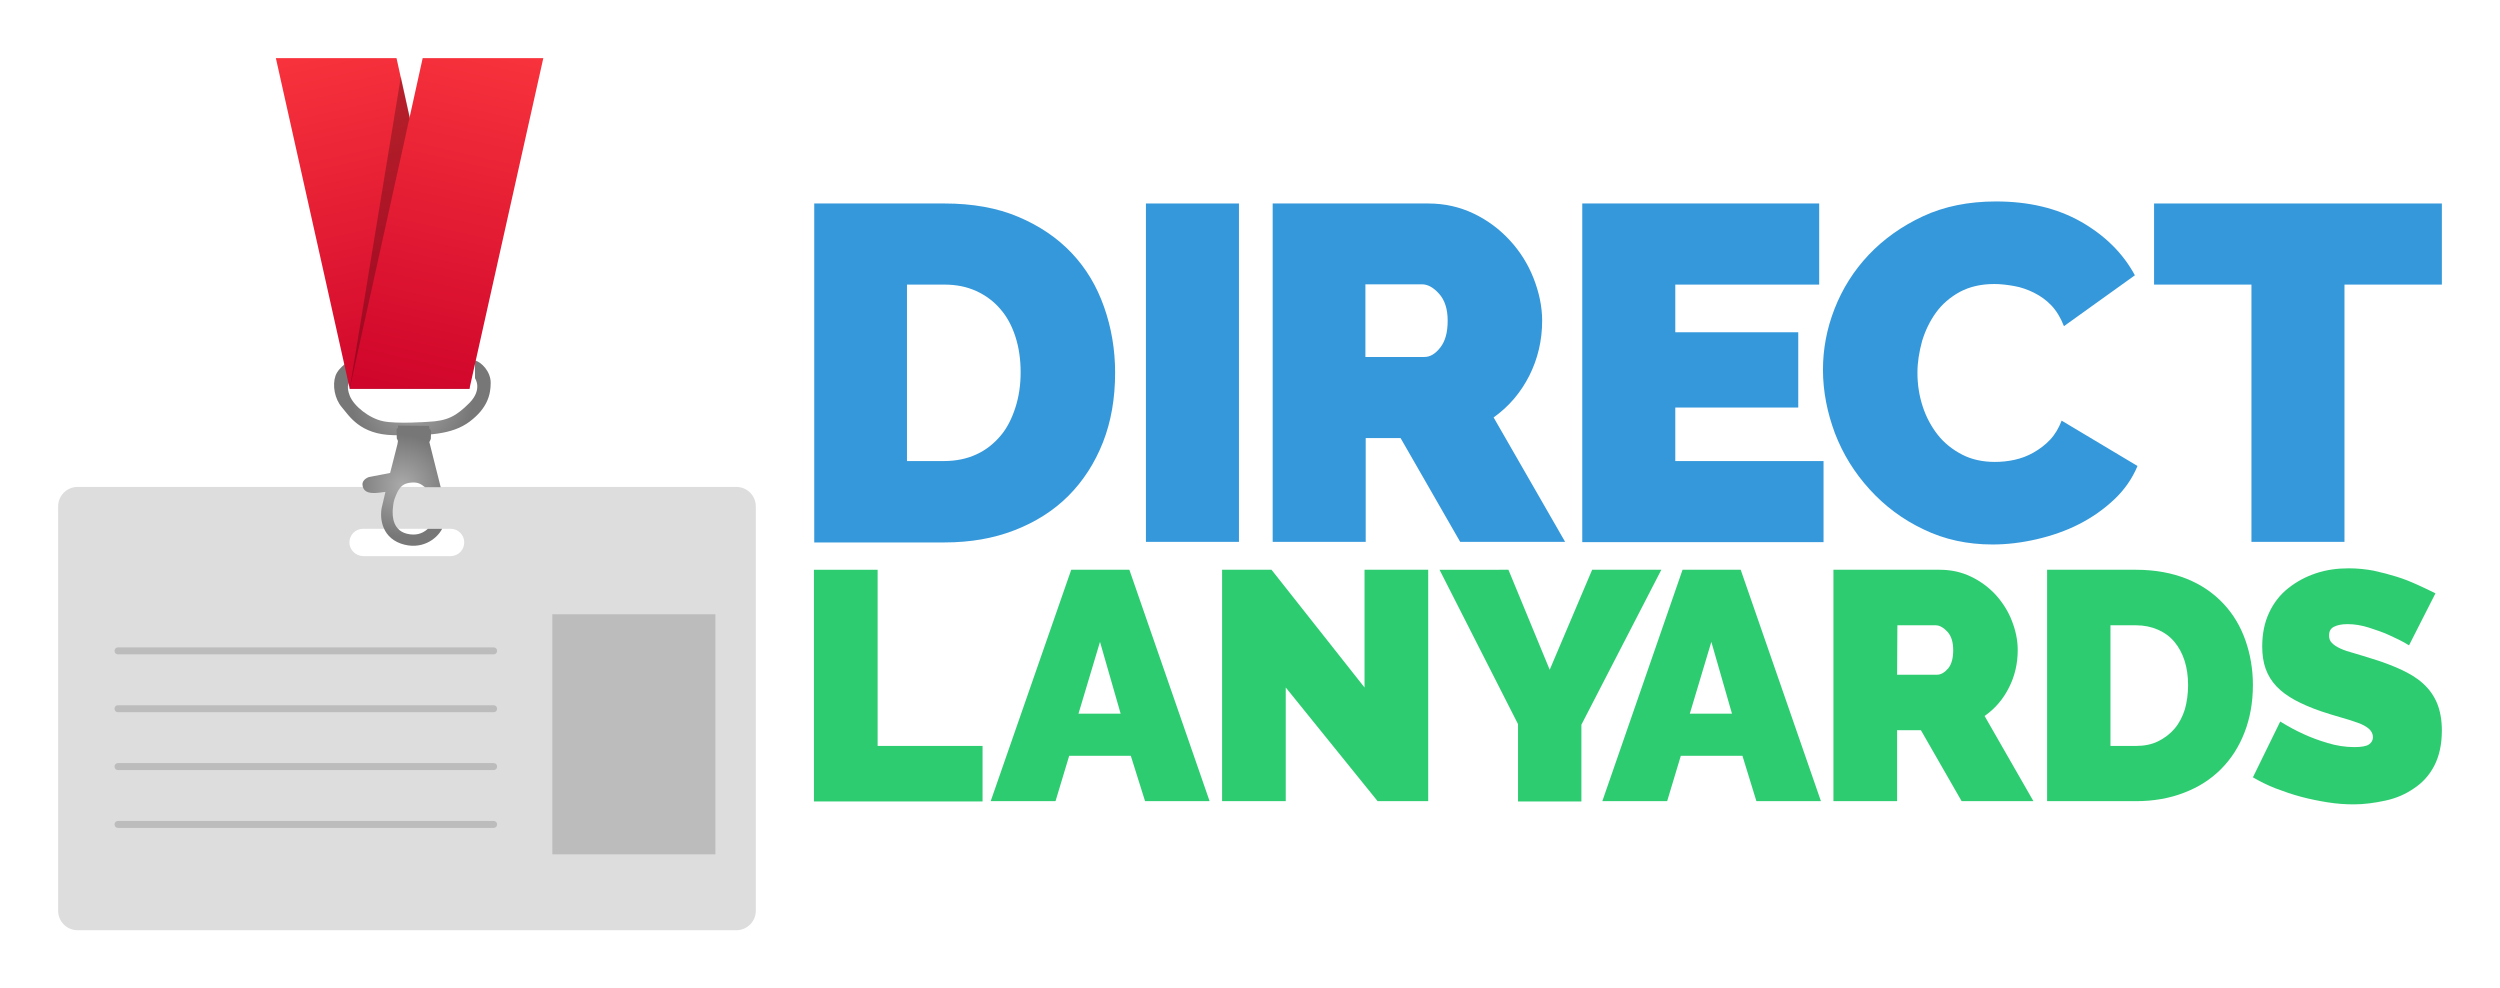 <?xml version="1.0" encoding="utf-8"?>
<!-- Generator: Adobe Illustrator 26.3.1, SVG Export Plug-In . SVG Version: 6.00 Build 0)  -->
<svg version="1.1" id="Layer_1" xmlns="http://www.w3.org/2000/svg" xmlns:xlink="http://www.w3.org/1999/xlink" x="0px" y="0px"
	 viewBox="0 0 860 340" style="enable-background:new 0 0 860 340;" xml:space="preserve">
<style type="text/css">
	.st0{fill-rule:evenodd;clip-rule:evenodd;fill:url(#SVGID_1_);}
	.st1{fill-rule:evenodd;clip-rule:evenodd;fill:#DDDDDD;}
	.st2{fill-rule:evenodd;clip-rule:evenodd;fill:url(#SVGID_00000091697991935532090050000011575970330805876400_);}
	.st3{fill:url(#SVGID_00000009590152248120342530000015722438148995841443_);}
	.st4{opacity:0.25;enable-background:new    ;}
	.st5{fill:url(#SVGID_00000087387424738952910090000016144675310533227939_);}
	.st6{fill:#BCBCBC;}
	.st7{fill-rule:evenodd;clip-rule:evenodd;fill:#BCBCBC;}
	.st8{fill:#3498DB;}
	.st9{fill:#2ECC71;}
</style>
<radialGradient id="SVGID_1_" cx="141.877" cy="205.356" r="21.123" gradientTransform="matrix(1 0 0 -1 0 342)" gradientUnits="userSpaceOnUse">
	<stop  offset="0" style="stop-color:#AAAAAA"/>
	<stop  offset="0.995" style="stop-color:#777777"/>
</radialGradient>
<path class="st0" d="M163.4,130.1c0,0,2.7,3.8-1.9,8.5c-4.6,4.6-7.6,6.2-14.2,6.5c0,0-10.8,0.8-15.5-0.2c-4.8-1-10.1-5.2-11.5-8.8
	c-1.4-3.6-0.1-4.8,0.5-5.6l0-6.7c0,0-4.3,2.3-5.4,5.5c-1.1,3.2-0.3,7.9,2.2,10.8c2.5,2.9,6.2,9.4,17.8,9.6
	c11.6,0.2,20.1-0.1,26.2-4.7c6.1-4.6,7.2-9.3,7.2-13.3c0-4-3.3-7.2-5.4-7.7L163.4,130.1z"/>
<path class="st1" d="M20,174.2v139.1c0,3.7,3,6.7,6.7,6.7h226.6c3.7,0,6.7-3,6.7-6.7V174.2c0-3.7-3-6.7-6.7-6.7H26.7
	C23,167.5,20,170.5,20,174.2L20,174.2z M120.2,186.6c0-2.6,2.1-4.7,4.7-4.7h30.1c2.6,0,4.7,2.1,4.7,4.7c0,2.6-2.1,4.7-4.7,4.7H125
	C122.4,191.3,120.2,189.2,120.2,186.6z"/>
<radialGradient id="SVGID_00000077284670104065605340000001973208255950093245_" cx="138.307" cy="174.91" r="17.544" gradientTransform="matrix(1 0 0 -1 0 342)" gradientUnits="userSpaceOnUse">
	<stop  offset="0" style="stop-color:#AAAAAA"/>
	<stop  offset="0.995" style="stop-color:#777777"/>
</radialGradient>
<path style="fill-rule:evenodd;clip-rule:evenodd;fill:url(#SVGID_00000077284670104065605340000001973208255950093245_);" d="
	M126.9,164.1l7.3-1.4l2.5-9.8l0.2-1.2l-0.4-0.9l-0.1-3.2l0.5-0.4l0-0.8l10.7,0.1l0.1,0.9l0.6,0.7l-0.1,2.9l-0.5,1.1l3.8,15.1
	l0.1,0.4h-5.4c-1.2-0.9-2.2-1.8-4.6-1.6c-2.7,0.2-4.1,1.2-5.4,4.4c-0.8,1.9-0.9,2.7-1.1,5c-0.1,1.9-0.2,7.6,5.9,8.4
	c1.6,0.2,3.9,0.2,6.2-1.9h4.9c-1.9,3.7-7.3,7.5-14.2,5.1c-7.3-2.6-7.1-10-6.6-12.3l1.2-5.1l0.1-0.4c-0.5,0.1-1.3,0.2-2.3,0.3
	c-4.2,0.5-5.4-0.8-5.6-2.7C124.5,164.9,126.9,164.1,126.9,164.1L126.9,164.1z"/>
<linearGradient id="SVGID_00000036953883942295578210000011608878734993695632_" gradientUnits="userSpaceOnUse" x1="1057.815" y1="326.588" x2="1030.938" y2="208.493" gradientTransform="matrix(-1 0 0 -1 1172.223 342)">
	<stop  offset="0" style="stop-color:#F8333C"/>
	<stop  offset="1" style="stop-color:#D0052B"/>
</linearGradient>
<path style="fill:url(#SVGID_00000036953883942295578210000011608878734993695632_);" d="M120.3,133.7h41.2L136.4,20H94.9
	L120.3,133.7z"/>
<path class="st4" d="M120.3,133.7h41.2L137.9,26.4L120.3,133.7z"/>
<linearGradient id="SVGID_00000101812453129835169180000001368234209391449503_" gradientUnits="userSpaceOnUse" x1="167.429" y1="326.44" x2="140.412" y2="207.728" gradientTransform="matrix(1 0 0 -1 0 342)">
	<stop  offset="0" style="stop-color:#F8333C"/>
	<stop  offset="1" style="stop-color:#D0052B"/>
</linearGradient>
<path style="fill:url(#SVGID_00000101812453129835169180000001368234209391449503_);" d="M161.5,133.7h-41.2L145.4,20h41.5
	L161.5,133.7z"/>
<path class="st6" d="M40.6,225.1h129.2c0.7,0,1.2-0.5,1.2-1.2s-0.5-1.2-1.2-1.2H40.6c-0.7,0-1.2,0.5-1.2,1.2S39.9,225.1,40.6,225.1z
	"/>
<path class="st6" d="M40.6,245h129.2c0.7,0,1.2-0.5,1.2-1.2s-0.5-1.2-1.2-1.2H40.6c-0.7,0-1.2,0.5-1.2,1.2S39.9,245,40.6,245z"/>
<path class="st6" d="M40.6,264.9h129.2c0.7,0,1.2-0.5,1.2-1.2s-0.5-1.2-1.2-1.2H40.6c-0.7,0-1.2,0.5-1.2,1.2S39.9,264.9,40.6,264.9z
	"/>
<path class="st6" d="M40.6,284.8h129.2c0.7,0,1.2-0.5,1.2-1.2s-0.5-1.2-1.2-1.2H40.6c-0.7,0-1.2,0.5-1.2,1.2S39.9,284.8,40.6,284.8z
	"/>
<path class="st7" d="M190,211.3h56.1v82.6H190V211.3z"/>
<path class="st8" d="M280.1,186.4V70h44.8c9.6,0,18.1,1.5,25.4,4.6s13.4,7.2,18.4,12.5s8.6,11.4,11.1,18.5
	c2.5,7.1,3.8,14.6,3.8,22.6c0,8.9-1.4,16.9-4.2,24s-6.8,13.3-11.9,18.4s-11.3,9-18.5,11.8c-7.2,2.8-15.2,4.2-24.1,4.2H280.1z
	 M351.1,128.1c0-4.5-0.6-8.6-1.8-12.3c-1.2-3.7-2.9-6.9-5.2-9.5c-2.2-2.6-5-4.7-8.3-6.2s-6.9-2.2-11-2.2h-12.8v60.7h12.8
	c4.1,0,7.9-0.8,11.1-2.3c3.3-1.5,6-3.7,8.3-6.4s3.9-6,5.1-9.7C350.5,136.5,351.1,132.4,351.1,128.1z"/>
<path class="st8" d="M394.2,186.4V70h32v116.4H394.2z"/>
<path class="st8" d="M437.8,186.4V70h53.5c5.7,0,10.9,1.2,15.7,3.5c4.8,2.3,8.9,5.4,12.4,9.2s6.2,8.1,8.1,12.9s3,9.8,3,14.7
	c0,6.8-1.5,13.1-4.4,18.9c-3,5.9-7,10.6-12.3,14.4l24.6,42.8h-36.1l-20.5-35.7h-12v35.7L437.8,186.4L437.8,186.4z M469.8,122.8H490
	c2,0,3.8-1.1,5.5-3.3s2.5-5.2,2.5-9.2c0-4-1-7.1-3-9.3s-3.9-3.2-5.9-3.2h-19.4V122.8z"/>
<path class="st8" d="M627.3,158.6v27.9h-83V70h81.5v27.9h-49.5v16.4h42.3v25.9h-42.3v18.4L627.3,158.6L627.3,158.6z"/>
<path class="st8" d="M627.1,127.2c0-7.1,1.3-14.1,4-21s6.6-13.1,11.7-18.5s11.4-9.9,18.7-13.3s15.7-5.1,25.1-5.1
	c11.3,0,21,2.3,29.3,7c8.2,4.7,14.4,10.8,18.5,18.4L710,112.2c-1.1-2.8-2.5-5.2-4.3-7.1s-3.8-3.3-6-4.4c-2.2-1.1-4.5-1.9-6.8-2.3
	s-4.6-0.7-6.8-0.7c-4.6,0-8.5,0.9-11.9,2.7c-3.3,1.8-6.1,4.2-8.2,7.1c-2.1,2.9-3.7,6.2-4.8,9.8c-1,3.7-1.6,7.3-1.6,10.9
	c0,4.1,0.6,7.9,1.8,11.6c1.2,3.7,3,7,5.2,9.8s5.1,5.1,8.4,6.8c3.3,1.7,7.1,2.5,11.2,2.5c2.2,0,4.4-0.2,6.7-0.7
	c2.3-0.5,4.5-1.3,6.6-2.5s4-2.6,5.7-4.4c1.7-1.8,3-4,4-6.6l26.1,15.6c-1.8,4.3-4.4,8.1-8,11.5s-7.6,6.2-12.1,8.5
	c-4.5,2.3-9.4,4-14.6,5.2c-5.2,1.2-10.2,1.8-15.2,1.8c-8.6,0-16.5-1.7-23.7-5.2c-7.2-3.4-13.3-8-18.5-13.7s-9.2-12.1-12-19.4
	C628.6,142,627.1,134.7,627.1,127.2L627.1,127.2z"/>
<path class="st8" d="M840,97.9h-33.5v88.5h-32V97.9H741V70h99V97.9z"/>
<g>
	<path class="st9" d="M280,275.6V196h21.9v60.6H338v19.1H280z"/>
	<path class="st9" d="M368.5,196h20l27.6,79.6h-22.2L389,260h-21.2l-4.7,15.6h-22.3L368.5,196z M385.5,245.5l-7.1-24.7l-7.4,24.7
		H385.5z"/>
	<path class="st9" d="M442.3,236.5v39.1h-21.9V196h17l32,40.5V196h21.9v79.6h-17.4L442.3,236.5z"/>
	<path class="st9" d="M518.9,196l14.2,34.4l14.6-34.4h23.8L544,249.3v26.4h-21.8v-26.6l-27-53.1H518.9z"/>
	<path class="st9" d="M578.8,196h20l27.6,79.6h-22.2l-4.8-15.6h-21.2l-4.7,15.6h-22.3L578.8,196z M595.8,245.5l-7.1-24.7l-7.4,24.7
		H595.8z"/>
	<path class="st9" d="M630.7,275.6V196h36.6c3.9,0,7.5,0.8,10.8,2.4s6.1,3.7,8.5,6.3c2.3,2.6,4.2,5.5,5.5,8.9c1.3,3.3,2,6.7,2,10
		c0,4.6-1,9-3,12.9c-2,4-4.8,7.3-8.4,9.8l16.8,29.3h-24.7l-14-24.4h-8.2v24.4L630.7,275.6L630.7,275.6z M652.6,232.1h13.8
		c1.3,0,2.6-0.8,3.8-2.2c1.2-1.5,1.7-3.6,1.7-6.3c0-2.8-0.7-4.9-2-6.3s-2.7-2.2-4-2.2h-13.2L652.6,232.1L652.6,232.1z"/>
	<path class="st9" d="M704.2,275.6V196h30.6c6.6,0,12.4,1.1,17.4,3.1s9.2,4.9,12.6,8.5c3.4,3.6,5.9,7.8,7.6,12.6s2.6,10,2.6,15.4
		c0,6.1-1,11.5-2.9,16.4c-1.9,4.9-4.6,9.1-8.1,12.6c-3.5,3.5-7.7,6.2-12.7,8.1c-4.9,1.9-10.4,2.9-16.5,2.9L704.2,275.6z
		 M752.7,235.7c0-3.1-0.4-5.9-1.2-8.4s-2-4.7-3.5-6.5c-1.5-1.8-3.4-3.2-5.7-4.2s-4.8-1.5-7.5-1.5h-8.8v41.5h8.8
		c2.8,0,5.4-0.5,7.6-1.6c2.2-1.1,4.1-2.5,5.7-4.4s2.7-4.1,3.5-6.6C752.3,241.5,752.7,238.7,752.7,235.7L752.7,235.7z"/>
	<path class="st9" d="M828.7,222c-2.2-1.4-4.6-2.5-7-3.6c-2-0.9-4.3-1.7-6.8-2.5s-5-1.2-7.3-1.2c-2,0-3.5,0.3-4.7,0.9
		c-1.2,0.6-1.7,1.6-1.7,3c0,1.1,0.3,1.9,1,2.6s1.6,1.3,2.9,1.9c1.3,0.6,2.8,1.1,4.7,1.6c1.8,0.5,3.9,1.2,6.2,1.9
		c3.7,1.1,7,2.4,9.9,3.7c3,1.4,5.5,2.9,7.6,4.8s3.7,4.1,4.8,6.7c1.1,2.6,1.7,5.8,1.7,9.5c0,4.8-0.9,8.8-2.6,12.1s-4.1,5.9-7,7.8
		c-2.9,2-6.1,3.4-9.8,4.2s-7.3,1.3-10.9,1.3c-2.9,0-5.9-0.2-9-0.7c-3.1-0.5-6.1-1.1-9.1-1.9c-3-0.8-5.9-1.8-8.8-2.9
		c-2.8-1.1-5.4-2.4-7.8-3.8l9.4-19.2c2.6,1.6,5.3,3.1,8.2,4.4c2.4,1.1,5.1,2.1,8.1,3s6.1,1.4,9.2,1.4c2.4,0,4.1-0.3,5-0.9
		s1.4-1.5,1.4-2.5c0-1.1-0.5-2.1-1.4-2.9c-0.9-0.8-2.2-1.5-3.9-2.1c-1.7-0.6-3.5-1.2-5.7-1.8c-2.1-0.6-4.4-1.3-6.8-2.1
		c-3.5-1.2-6.5-2.5-9.1-3.9c-2.5-1.4-4.6-2.9-6.3-4.7c-1.7-1.8-2.9-3.8-3.7-6s-1.2-4.8-1.2-7.7c0-4.4,0.8-8.3,2.4-11.7
		s3.8-6.2,6.6-8.4s5.9-3.9,9.5-5.1s7.3-1.7,11.3-1.7c2.9,0,5.8,0.3,8.5,0.8c2.8,0.6,5.4,1.3,8,2.1s5,1.8,7.2,2.8
		c2.2,1,4.3,2,6.1,2.9L828.7,222z"/>
</g>
</svg>
